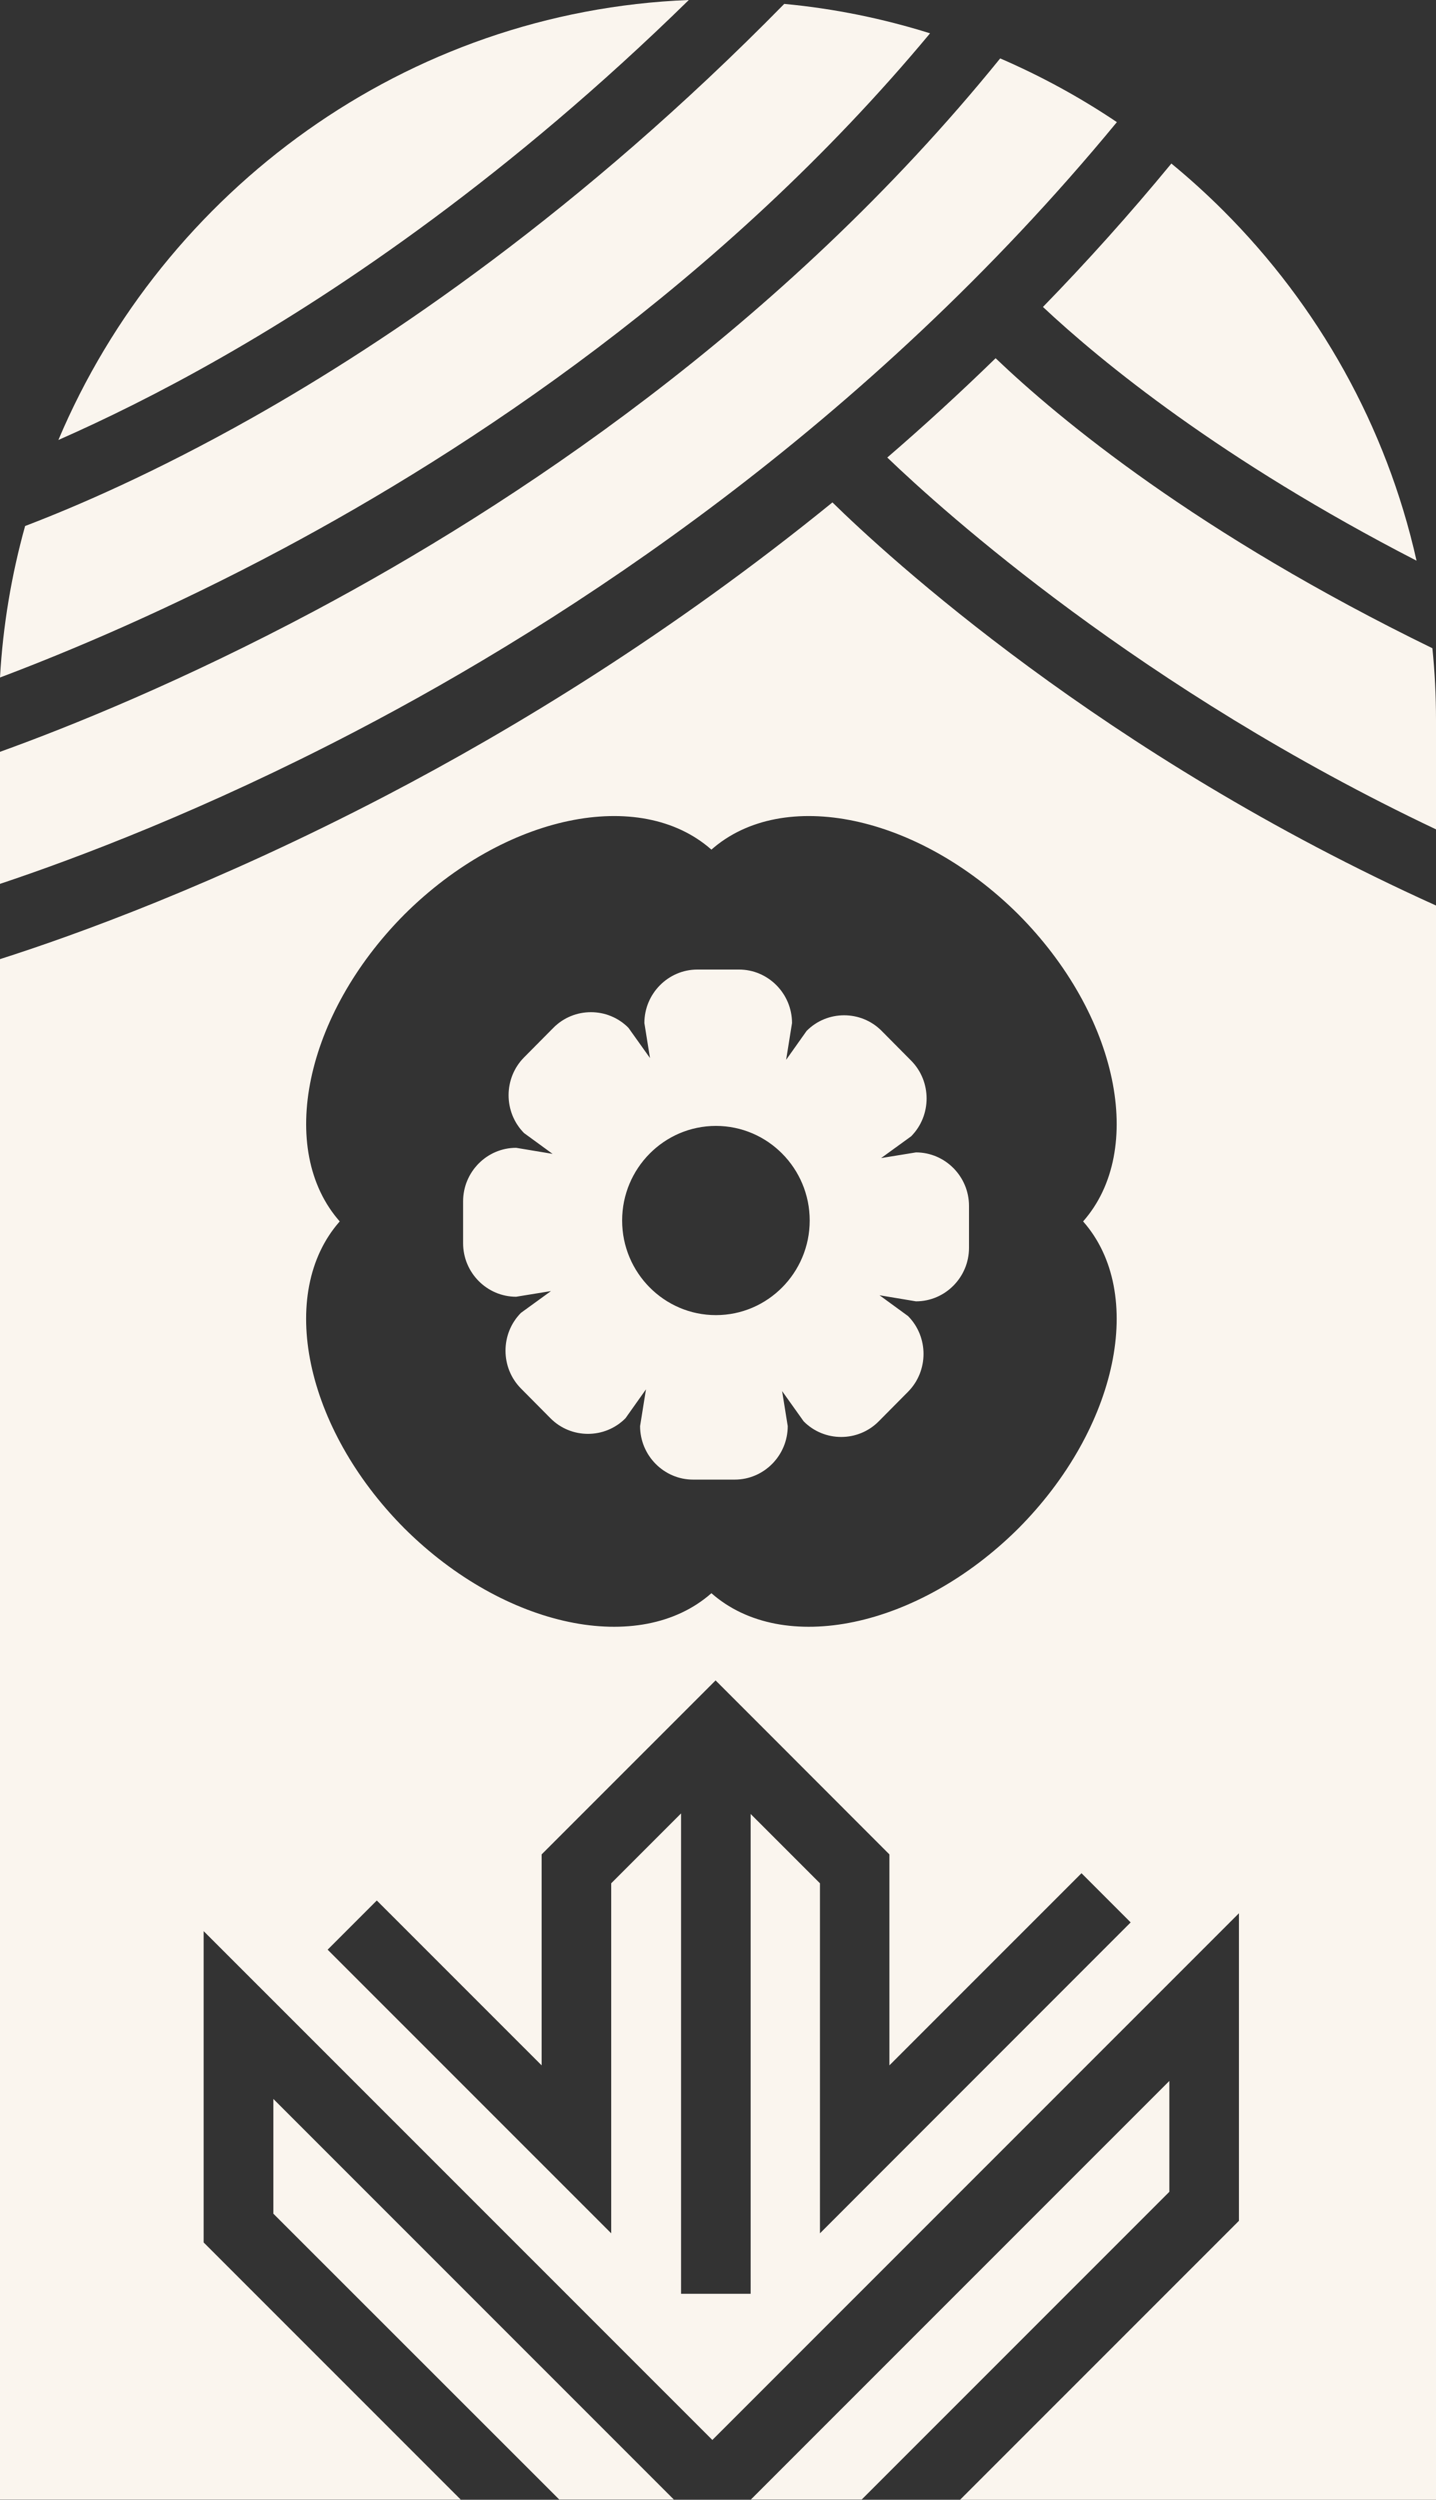 <svg width="369" height="642" viewBox="0 0 369 642" fill="#FAF5EE" xmlns="http://www.w3.org/2000/svg">
<rect x="0" y="0" width="369" height="642" fill="#333333" stroke="none"/>
<path d="M57.203 91.635C40.762 101.034 26.419 107.971 15 113C42.172 48.766 104.358 2.879 177 0C131.014 45.02 87.917 74.119 57.203 91.635Z"/>
<path d="M239 8.547C185.375 72.957 119.845 115.759 72.811 140.882C43.48 156.528 17.737 167.314 0 174C0.759 160.594 2.968 147.602 6.453 135.092C19.566 130.095 39.822 121.376 64.84 107.281C99.486 87.741 149.28 54.21 201.525 1C214.431 2.206 226.957 4.791 238.965 8.547H239Z"/>
<path d="M286.966 31.406C222.402 109.712 145.829 159.412 91.445 187.778C52.693 208.009 19.738 220.417 0 227V193.086C18.082 186.571 47.034 174.888 81.093 156.758C130.853 130.22 200.696 84.483 257.013 15C267.538 19.549 277.579 25.03 287 31.371L286.966 31.406Z"/>
<path d="M268 78.834C279.229 67.302 290.252 55.047 300.999 42C305.649 45.821 310.127 49.883 314.364 54.117C338.682 78.421 356.25 109.403 364 144C313.709 118.113 282.915 92.811 268 78.834Z" />
<path d="M369 184.867V213C293.247 177.125 242.4 131.331 228 117.506C237.301 109.488 246.602 100.986 255.835 92C272.37 107.795 307.784 137.103 368.07 166.48C368.69 172.528 369 178.68 369 184.867Z"/>
<path d="M213.944 129C172.591 162.611 132.032 187.215 99.275 204.297C55.471 227.142 19.365 240.151 0 246.328V641.965H118.398L52.33 575.917V495.961L183.05 626.644L318.362 491.371V570.361L246.702 642H369V232.559C283.257 193.876 227.717 142.562 213.91 129.035L213.944 129ZM103.934 234.837C129.72 209.197 164.445 202.02 182.809 218.204C201.172 202.02 235.898 209.197 261.683 234.837C287.33 260.615 294.51 295.33 278.321 313.688C294.51 332.047 287.33 366.762 261.683 392.54C235.898 418.179 201.172 425.357 182.809 409.173C164.445 425.357 129.72 418.179 103.934 392.54C78.253 366.762 71.108 332.047 87.297 313.688C71.108 295.33 78.287 260.615 103.934 234.837ZM210.699 573.57V483.676L192.888 465.87V589.099H175.007V465.732L157.058 483.676V573.57L84.19 500.723L96.824 488.093L139.178 530.435V476.257L183.879 431.569L196.512 444.199L228.545 476.257V530.435L277.906 481.088L290.54 493.718L210.699 573.57ZM300.481 534.438L192.957 641.931H221.435L300.481 562.907V534.438ZM70.21 568.497L143.699 641.931H173.143L70.245 539.062V568.497H70.21Z"/>
<path d="M235.367 295.964L226.415 297.422L234.127 291.834C239.429 286.488 239.429 277.741 234.127 272.395L226.553 264.759C221.251 259.413 212.575 259.413 207.273 264.759L202.006 272.187L203.521 262.746C203.521 255.179 197.392 249 189.887 249H179.215C171.709 249 165.581 255.179 165.581 262.746L167.027 271.736L161.484 263.961C156.182 258.615 147.506 258.615 142.204 263.961L134.665 271.562C129.363 276.908 129.363 285.655 134.665 291.001L141.998 296.346L132.633 294.784C125.128 294.784 119 300.963 119 308.53V319.29C119 326.857 125.128 333.036 132.633 333.036L141.585 331.578L133.873 337.166C128.571 342.512 128.571 351.259 133.873 356.605L141.447 364.241C146.749 369.587 155.425 369.587 160.727 364.241L165.994 356.813L164.479 366.254C164.479 373.821 170.608 380 178.113 380H188.785C196.291 380 202.419 373.821 202.419 366.254L200.973 357.264L206.516 365.039C211.818 370.385 220.494 370.385 225.796 365.039L233.335 357.438C238.637 352.092 238.637 343.345 233.335 337.999L226.002 332.654L235.367 334.216C242.872 334.216 249 328.037 249 320.47V309.71C249 302.143 242.872 295.964 235.367 295.964ZM183.966 337.757C170.676 337.757 159.866 326.857 159.866 313.459C159.866 300.06 170.676 289.161 183.966 289.161C197.255 289.161 208.065 300.06 208.065 313.459C208.065 326.857 197.255 337.757 183.966 337.757Z" />
</svg>
